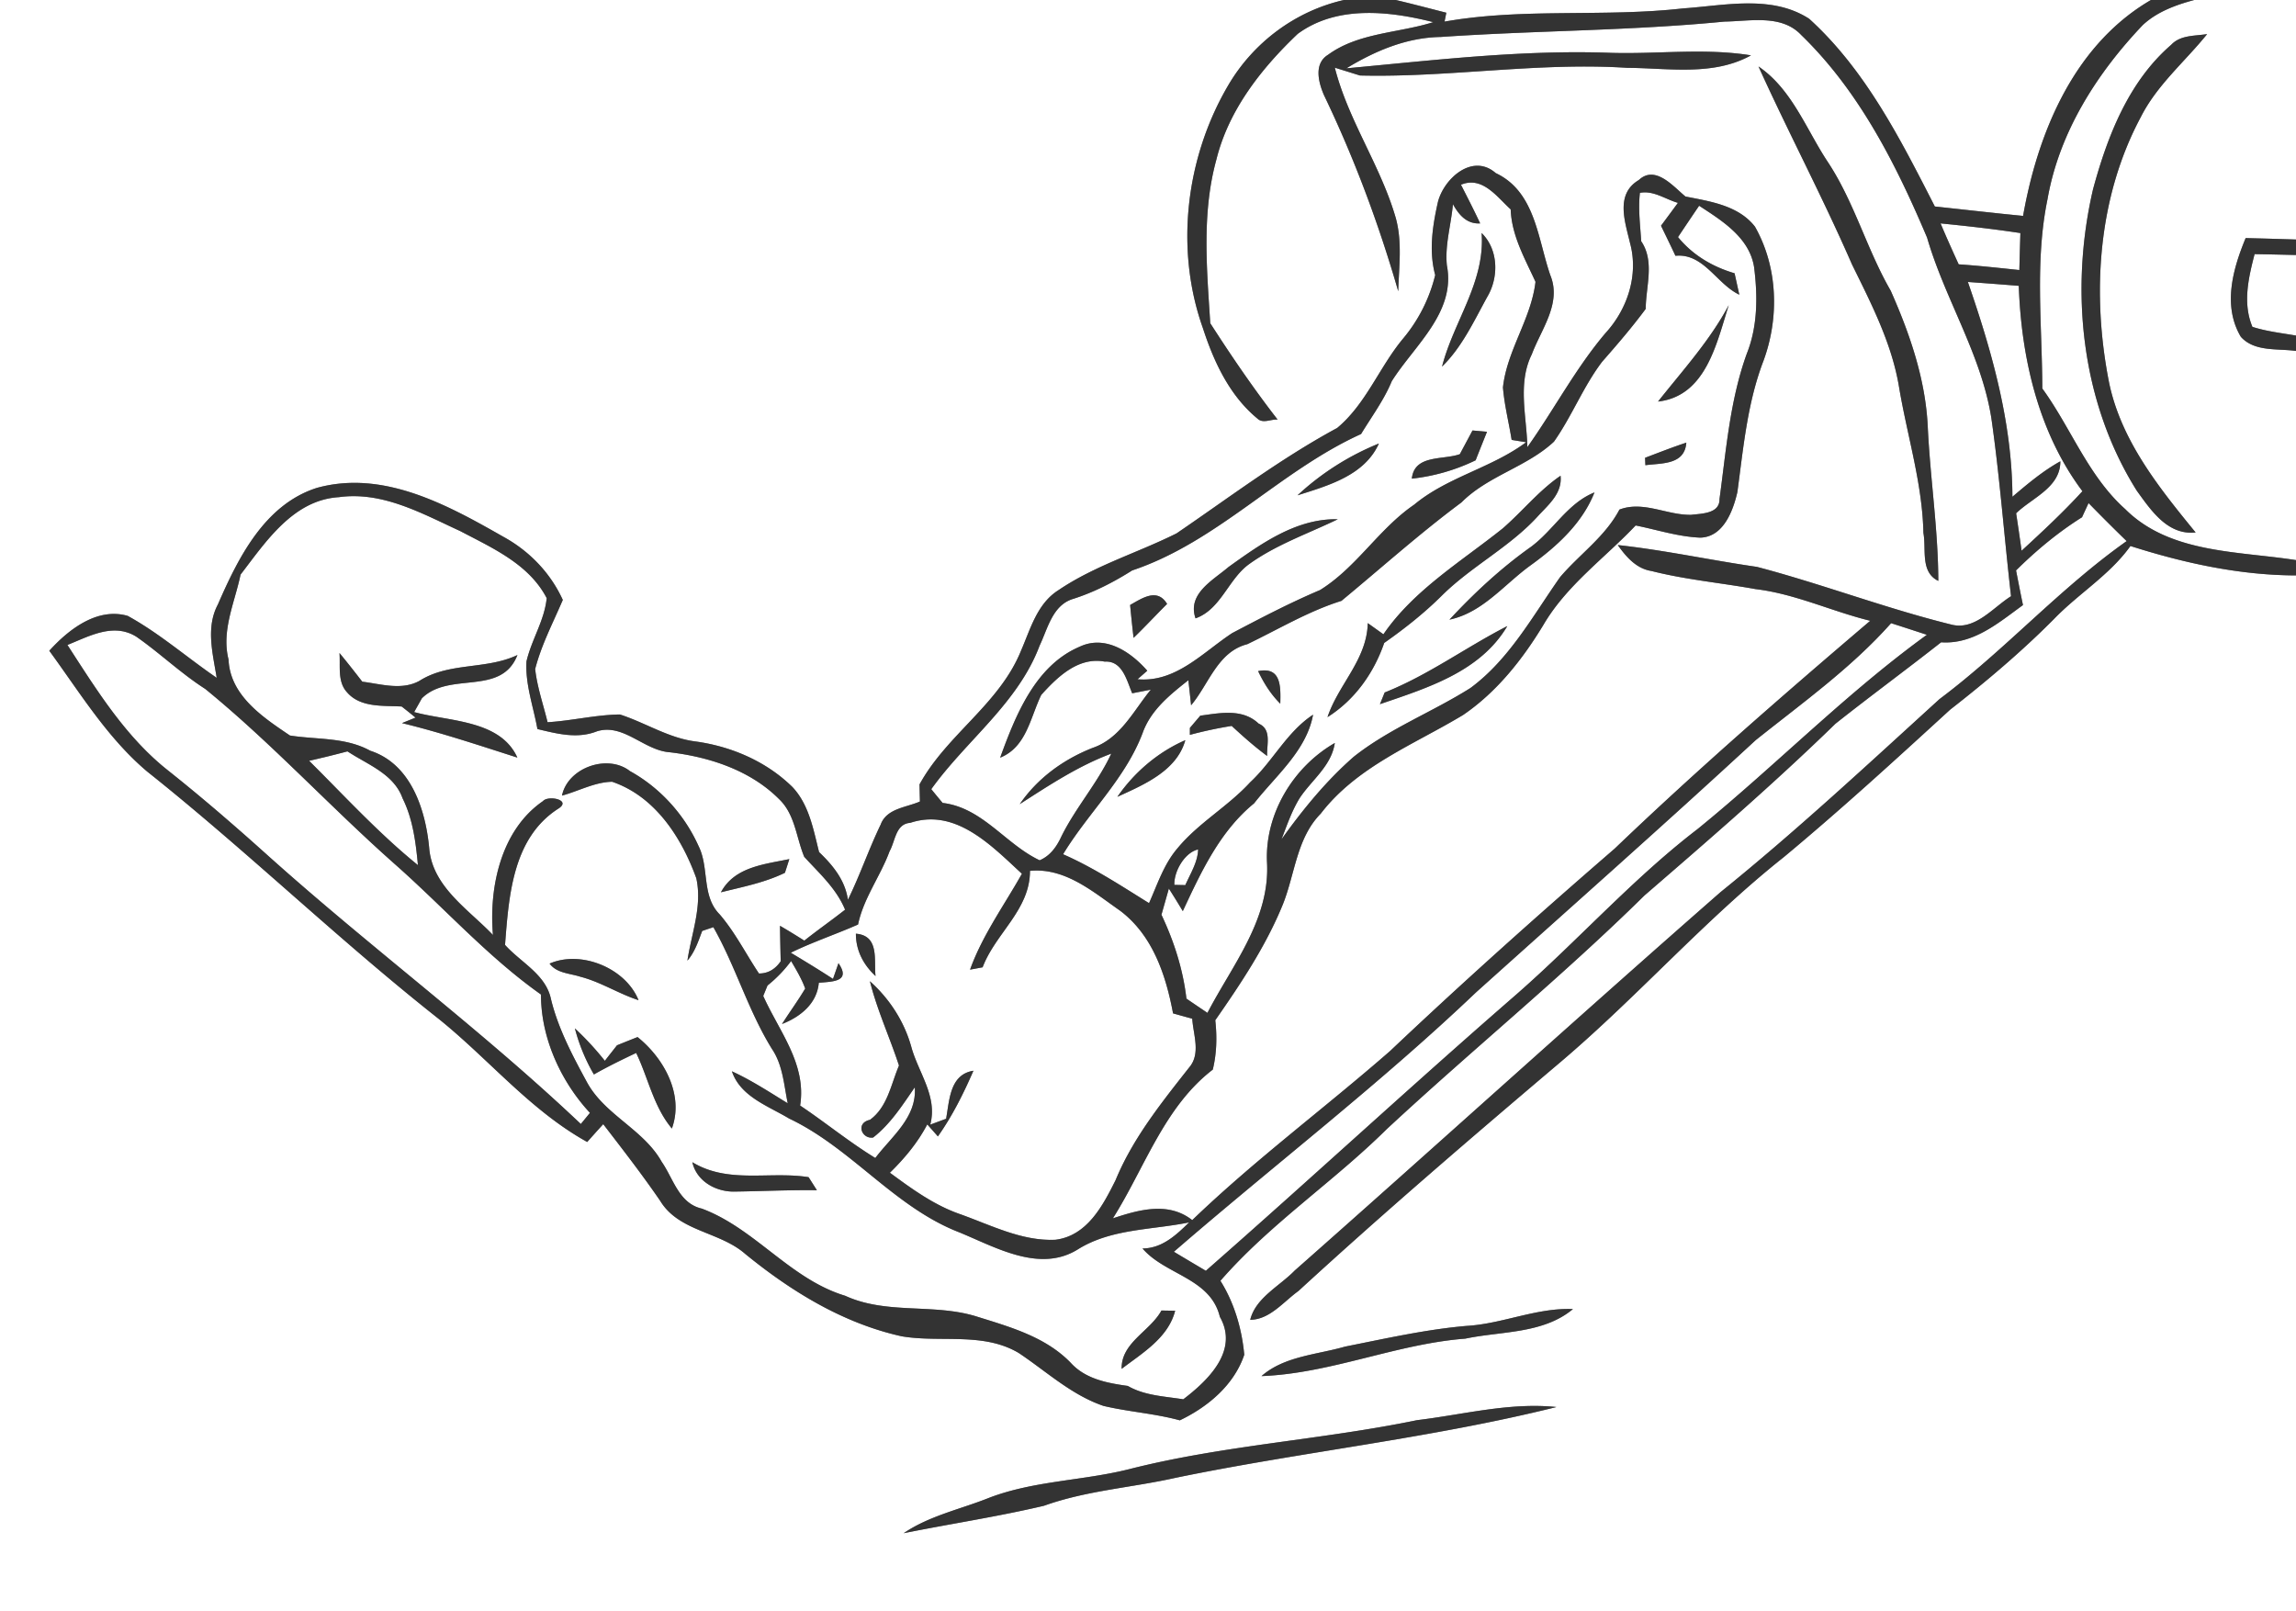 <svg width="380" height="200pt" viewBox="0 0 285 200" xmlns="http://www.w3.org/2000/svg"><rect x="0" y="0" width="285" height="200" fill="#808080" stroke="none"/><g fill="#FFF"><path d="M0 0h166.83c-6.02 1.36-11.24 5.26-14.36 10.57-5.27 8.95-6.66 20.3-3.16 30.14 1.35 4.17 3.31 8.39 6.77 11.24.69.67 1.69.05 2.51.13-2.99-3.85-5.73-7.87-8.36-11.96-.43-6.76-1.07-13.69.76-20.32 1.52-6.15 5.58-11.31 10.1-15.6 4.84-3.56 11.34-2.84 16.82-1.45-4.3 1.36-9.31 1.3-13.06 4.05-1.8 1.1-1.19 3.45-.49 5.04 3.75 7.81 6.8 15.98 9.2 24.31.09-3.01.51-6.09-.29-9.04-1.86-6.5-5.91-12.14-7.58-18.71.78.24 2.34.73 3.12.97 11.09.27 22.11-1.67 33.19-.95 5.11.03 10.66 1.05 15.35-1.55-5.75-.93-11.57-.14-17.35-.31-11-.41-21.94.91-32.87 1.92 3.55-2.16 7.46-3.82 11.68-3.89 11.73-.81 23.51-.76 35.23-1.91 3.17-.04 7.09-.94 9.54 1.66 7.19 6.96 11.78 16.06 15.63 25.16 2.22 7.65 6.73 14.48 7.98 22.43 1.05 7.33 1.59 14.72 2.44 22.07-2.28 1.43-4.49 4.31-7.46 3.51-8.13-2.01-15.98-5.02-24.08-7.15-5.77-.83-11.48-2.08-17.28-2.71 1.04 1.46 2.3 2.93 4.18 3.22 4.25 1.08 8.63 1.47 12.94 2.25 4.92.59 9.44 2.76 14.22 3.93-10.79 9.19-21.48 18.48-31.72 28.28-9.47 8.19-18.8 16.53-27.89 25.13-8.11 7.08-16.78 13.51-24.55 20.98-2.96-2.33-6.62-1.29-9.85-.22 3.94-6.23 6.36-13.83 12.4-18.46.49-2.01.54-4.08.31-6.13 3.17-4.55 6.29-9.22 8.39-14.38 1.51-3.77 1.71-8.23 4.7-11.26 4.49-5.85 11.53-8.55 17.66-12.24 4.19-2.85 7.4-6.92 10-11.22 2.87-4.89 7.58-8.25 11.43-12.31 2.66.53 5.28 1.4 8.02 1.51 2.86-.07 4.07-3.3 4.61-5.66.74-5.47 1.23-11.03 3.22-16.24 2-5.39 1.82-11.66-1.04-16.7-2.06-2.64-5.57-3.13-8.63-3.74-1.51-1.25-3.75-3.96-5.79-2.04-2.94 1.74-1.71 5.16-1.09 7.8 1.09 3.97-.31 8.21-3.03 11.18-3.72 4.38-6.39 9.5-9.71 14.17-.08-3.81-1.24-7.91.55-11.52 1.17-3.13 3.73-6.33 2.3-9.82-1.57-4.52-1.85-10.36-6.78-12.68-2.88-2.51-6.42.67-7.17 3.58-.67 2.97-1.15 6.09-.34 9.08a19.44 19.44 0 01-4.04 7.95c-2.91 3.52-4.57 8.07-8.13 11.03-7 3.78-13.37 8.61-19.93 13.08-4.82 2.41-10.12 3.98-14.62 7.02-2.71 1.69-3.52 4.87-4.72 7.61-2.69 6.58-9.2 10.37-12.57 16.53.01.53.04 1.59.05 2.12-1.69.75-4.13.85-4.87 2.86-1.48 3.06-2.57 6.29-4.07 9.34-.35-2.44-1.87-4.29-3.58-5.92-.71-2.81-1.24-5.88-3.3-8.07-3.21-3.16-7.53-5.03-11.96-5.65-3.39-.41-6.27-2.33-9.46-3.36-3.01.04-5.97.78-8.98.96-.53-2.19-1.29-4.35-1.54-6.6.77-3 2.22-5.75 3.43-8.58-1.54-3.37-4.17-6.09-7.42-7.86-6.93-3.95-14.89-8.32-23.12-6.04-6.47 2.07-9.75 8.67-12.27 14.46-1.53 2.86-.63 6.11-.15 9.11-3.7-2.53-7.11-5.53-11.05-7.69-3.77-1.08-7.32 1.67-9.73 4.33 3.79 5.18 7.2 10.82 12.16 15C30.51 105.5 41.75 116.39 54 126.1c6.43 5.05 11.67 11.64 18.89 15.64.66-.74 1.32-1.48 1.99-2.21 2.41 3.13 4.83 6.25 7.06 9.5 2.32 3.84 7.37 3.81 10.56 6.6 5.71 4.66 12.16 8.62 19.43 10.23 4.82.82 10.12-.56 14.54 2.08 3.43 2.29 6.54 5.21 10.51 6.56 3.13.74 6.36.94 9.47 1.79 3.49-1.67 6.73-4.38 8-8.14-.3-3.22-1.23-6.42-2.96-9.18 6.12-7.04 14-12.25 20.62-18.8 10.55-9.81 21.75-18.91 32.02-29.03 8.04-6.95 16.09-13.9 23.71-21.32 4.32-3.42 8.77-6.69 13.11-10.1 4.02.28 7.12-2.42 10.16-4.62-.3-1.43-.58-2.87-.86-4.3 2.5-2.47 5.21-4.73 8.19-6.6.2-.44.61-1.32.81-1.76 1.55 1.59 3.13 3.17 4.73 4.72-8.3 5.86-15.11 13.53-23.23 19.61-8.93 8.13-17.77 16.36-27.17 23.95-17.74 15.53-35.19 31.38-52.87 46.98-1.87 1.93-4.85 3.38-5.52 6.11 2.41-.01 4.14-2.25 5.98-3.57 10.62-9.75 21.57-19.13 32.57-28.45 9.57-8.12 17.86-17.62 27.71-25.43 7.06-5.87 13.84-12.07 20.61-18.27 4.51-3.52 8.88-7.21 12.91-11.27 3.04-3.15 6.91-5.45 9.48-9.05 6.65 2.12 13.54 3.63 20.55 3.65V200H0V0m218.28 8.25c3.74 8.25 7.99 16.27 11.61 24.58 2.4 4.88 4.95 9.81 5.84 15.23 1.01 6.03 2.89 11.93 3.02 18.08.38 2.04-.42 4.86 1.85 5.96-.02-6.41-1.01-12.76-1.31-19.15-.28-5.88-2.23-11.53-4.6-16.87-2.96-5.12-4.49-10.92-7.75-15.89-2.72-4.07-4.47-9.09-8.66-11.94m-36.23 156.32c-5.09.44-10.09 1.58-15.09 2.57-3.49 1.01-7.54 1.18-10.37 3.66 8.63-.33 16.7-3.99 25.3-4.65 4.47-.94 9.66-.58 13.36-3.67-4.53-.18-8.72 1.83-13.2 2.09m-6.15 11.7c-11.85 2.45-24.02 3.1-35.77 6.09-5.71 1.43-11.73 1.42-17.28 3.52-3.58 1.44-7.45 2.23-10.68 4.42 5.81-1.17 11.67-2.05 17.43-3.41 5.27-1.89 10.87-2.24 16.3-3.46 15.7-3.24 31.74-4.91 47.3-8.79-5.82-.6-11.55.94-17.3 1.63z"/><path d="M173.25 0h93.74c-9.53 5.56-14.02 16.39-15.87 26.8-3.66-.36-7.3-.78-10.95-1.17-4.25-8.31-8.59-16.94-15.6-23.3-4.65-3.01-10.47-1.64-15.62-1.29-9.86 1.12-19.84-.09-29.64 1.64l.22-1.1c-2.09-.53-4.18-1.09-6.28-1.58z"/><path d="M272.36 0H285v29.73c-2.09-.07-4.17-.13-6.25-.18-1.59 3.84-2.88 8.41-.6 12.25 1.7 1.9 4.56 1.43 6.85 1.76v25.96c-7.2-1.13-15.67-.81-21.2-6.33-4.6-4.11-6.73-10.07-10.29-14.97-.02-7.84-.95-15.78.65-23.52 1.45-8.28 6.11-15.59 11.82-21.59 1.77-1.65 4.09-2.49 6.38-3.11m-2.85 5.56c-5.3 4.58-7.93 11.37-9.71 17.96-2.9 12.51-1.49 26.38 5.44 37.39 1.77 2.44 3.82 5.54 7.3 5.18-4.54-5.56-9.24-11.38-10.74-18.59-2.18-11.02-1.42-22.98 3.95-33 2.01-3.97 5.47-6.85 8.22-10.27-1.53.25-3.31.1-4.46 1.33zM181.35 22.93c2.66-1.11 4.46 1.51 6.17 3.06.12 3.26 1.76 6.1 3.08 8.99-.53 4.59-3.54 8.5-4.04 13.11.18 2.19.73 4.34 1.08 6.51l1.8.29c-4.3 3.2-9.76 4.31-13.9 7.75-4.39 3-7.15 7.79-11.69 10.6-3.73 1.58-7.32 3.46-10.9 5.34-3.64 2.39-6.99 6.16-11.75 5.73l1.21-1.06c-2.03-2.32-5.19-4.48-8.37-2.99-5.52 2.33-7.98 8.53-9.89 13.78 3.27-1.32 3.73-4.97 5.1-7.79 2-2.22 4.6-4.75 7.88-4.13 2.21-.14 2.74 2.37 3.41 3.93.57-.11 1.73-.34 2.31-.45-2.15 2.62-3.78 6.06-7.23 7.23-3.62 1.43-6.82 3.75-9.04 6.98 3.64-2.34 7.28-4.75 11.36-6.27-1.69 3.64-4.4 6.67-6.18 10.26-.58 1.26-1.38 2.42-2.71 2.98-4.25-2.01-7.09-6.53-12.04-7.12-.48-.57-.95-1.14-1.41-1.71 4.34-6.05 10.75-10.65 13.44-17.8 1.02-2.13 1.6-5.05 4.18-5.82 2.6-.83 5.01-2.07 7.32-3.53 10.61-3.55 18.3-12.35 28.41-16.93 1.31-2.16 2.84-4.21 3.81-6.56 2.81-4.45 7.97-8.53 6.84-14.37-.26-2.56.53-5.06.75-7.6.74 1.33 1.71 2.48 3.38 2.39-.75-1.62-1.57-3.21-2.38-4.8M179 45.5c2.48-2.42 3.95-5.63 5.6-8.63 1.46-2.43 1.42-5.89-.69-7.95.46 6.09-3.47 10.95-4.91 16.58m3.78 7.93c-.52.98-1.05 1.96-1.57 2.94-2.07.75-5.65.02-5.96 3.04 2.75-.3 5.43-1.07 7.92-2.28.46-1.18.94-2.36 1.41-3.54l-1.8-.16m-21.72 8.05c3.8-1.21 8.32-2.46 10.1-6.43a33.082 33.082 0 00-10.1 6.43m-8.57 8.9c-1.94 1.66-5.14 3.31-4.09 6.37 3.1-1.1 4.04-4.76 6.54-6.65 3.38-2.47 7.38-3.84 11.12-5.65-5.16-.12-9.56 3.06-13.57 5.93m-12.21 4.71c.13 1.36.27 2.72.43 4.08 1.42-1.37 2.76-2.82 4.16-4.21-1.22-2.02-3.08-.72-4.59.13z"/><path d="M203.56 23.94c1.68-.33 3.17.8 4.72 1.24-.7.95-1.4 1.9-2.1 2.84.6 1.24 1.21 2.48 1.79 3.73 3.51-.34 5.09 3.48 7.93 4.83-.15-.66-.44-2-.59-2.66-2.75-.81-5.2-2.26-7.02-4.49.87-1.3 1.74-2.6 2.62-3.89 2.84 1.85 6.23 3.94 6.82 7.59.46 3.58.46 7.35-.89 10.74-2.11 5.81-2.57 12.01-3.4 18.08.03 1.82-2.22 1.79-3.5 1.95-3.01.07-5.94-1.78-8.92-.65-1.76 3.36-4.96 5.55-7.37 8.39-3.39 4.81-6.3 10.2-11.13 13.76-4.74 2.99-10.06 5.03-14.48 8.53-3.43 3-6.32 6.55-8.97 10.25.67-1.73 1.27-3.51 2.25-5.11 1.5-2.27 3.94-3.98 4.37-6.85-5.14 2.95-8.68 8.78-8.42 14.77.41 7.12-4.3 12.78-7.39 18.73-.88-.59-1.75-1.18-2.61-1.77-.42-3.63-1.54-7.11-3.1-10.41l.92-3.25c.59.92 1.16 1.85 1.73 2.8 2.27-4.86 4.6-9.91 8.85-13.38 2.69-3.44 6.5-6.53 7.32-11-3.26 2.14-5 5.79-7.82 8.4-2.75 3-6.4 5.02-9 8.17-1.7 1.97-2.5 4.49-3.54 6.82-3.47-2.16-6.91-4.42-10.67-6.07 3.11-5.14 7.71-9.34 9.87-15.04 1.01-2.85 3.4-4.76 5.68-6.56.09.78.26 2.33.34 3.11 2.2-2.61 3.29-6.64 6.97-7.58 3.89-1.86 7.55-4.08 11.69-5.38 4.94-4.08 9.73-8.38 14.9-12.22 3.29-3.31 8.1-4.39 11.48-7.54 2.23-3.16 3.64-6.84 5.98-9.92 1.87-2.13 3.72-4.28 5.41-6.56.02-2.81 1.14-5.88-.56-8.4-.12-2-.39-4-.16-6m2.25 25.9c5.96-.68 7.27-7.25 8.78-11.97-2.34 4.4-5.7 8.08-8.78 11.97m-1.61 6.98l.04.92c2.02-.27 4.88-.02 5.08-2.8-1.73.57-3.42 1.24-5.12 1.88m-17.66 8.76c-5.14 4.11-11.05 7.65-14.82 13.15-.65-.47-1.3-.93-1.94-1.39-.11 4.55-3.64 7.59-5 11.67 3.38-2.13 5.75-5.47 7.04-9.21 2.51-1.76 4.93-3.67 7.11-5.83 3.7-3.69 8.5-6.07 12.02-9.96 1.29-1.4 2.99-2.79 2.76-4.96-2.69 1.84-4.73 4.41-7.17 6.53M190 67.9c-3.69 2.62-7.01 5.71-10.08 9.01 4.15-.88 6.82-4.41 10.11-6.77 3.25-2.35 6.38-5.2 7.89-9.02-3.35 1.34-5.1 4.72-7.92 6.78m-18.12 18.05c-.15.36-.44 1.09-.59 1.45 5.86-2.01 12.44-4 15.81-9.69-5.14 2.63-9.81 6.09-15.22 8.24m-15.71-2.65c.7 1.48 1.58 2.88 2.75 4.04.06-2.14.11-4.63-2.75-4.04m-7.18 5.53c-.32.38-.97 1.14-1.29 1.52v.86c1.71-.46 3.44-.83 5.19-1.11 1.41 1.31 2.85 2.58 4.4 3.73-.08-1.38.61-3.3-1.06-4.02-2.01-1.9-4.79-1.31-7.24-.98M138.7 98.9c3.27-1.5 7.37-3.21 8.43-7.03-3.4 1.48-6.33 3.99-8.43 7.03zM240.88 27.73c3.31.33 6.62.7 9.91 1.2-.05 1.53-.09 3.06-.13 4.59-2.51-.26-5.01-.54-7.53-.71-.77-1.68-1.53-3.37-2.25-5.08zM279.86 31.54c1.71.03 3.42.07 5.14.11v10c-1.81-.31-3.66-.52-5.41-1.08-1.23-2.93-.49-6.09.27-9.03zM244.27 35c2.11.15 4.22.31 6.32.48.31 8.94 2.44 18.22 7.9 25.49-2.37 2.6-4.96 5-7.55 7.39-.22-1.56-.44-3.1-.68-4.65 2-1.94 5.5-3.19 5.49-6.45-2.17 1.2-4.07 2.81-5.95 4.4-.03-9.18-2.55-18.06-5.53-26.66zM29.86 71.32c3.14-4.09 6.53-9.26 12.2-9.61 5.43-.75 10.32 2.03 15.07 4.21 3.99 2.1 8.54 4.1 10.73 8.32-.27 2.77-1.89 5.17-2.51 7.86-.16 2.86.86 5.61 1.36 8.39 2.44.58 4.94 1.25 7.39.28 3.29-1.02 5.82 2.37 9.03 2.6 4.93.58 10.01 2.24 13.58 5.82 1.99 1.9 2.12 4.76 3.12 7.16 1.87 2.05 3.98 3.92 5.07 6.56-1.66 1.31-3.4 2.52-5.06 3.84-1-.63-2-1.25-3.02-1.84.02 1.46.05 2.93.09 4.4-.7 1.02-1.6 1.52-2.7 1.52-1.63-2.44-2.95-5.09-4.87-7.33-2.28-2.28-1.28-5.78-2.62-8.47-1.75-3.9-4.77-7.25-8.52-9.32-2.79-2.18-7.73-.42-8.44 3.04 2.07-.56 4.04-1.67 6.22-1.72 5.33 1.81 8.62 6.91 10.45 11.97.77 3.46-.6 6.84-1.1 10.23.91-1.06 1.35-2.39 1.83-3.68.34-.12 1.04-.35 1.39-.47 2.77 4.87 4.31 10.33 7.27 15.11 1.35 1.99 1.49 4.46 1.96 6.75-2.27-1.39-4.5-2.86-6.93-3.97 1.07 3.15 4.49 4.29 7.1 5.86 7.75 3.67 13.09 11.03 21.16 14.14 4.52 1.86 9.97 5.05 14.7 2.09 4.12-2.57 9.19-2.39 13.8-3.34-1.62 1.58-3.35 3.22-5.79 3.24 2.84 3.3 8.43 3.66 9.6 8.48 2.39 4.2-1.46 7.89-4.54 10.24-2.33-.37-4.79-.45-6.89-1.66-2.58-.36-5.27-.86-7.1-2.89-3.13-3.22-7.55-4.44-11.71-5.74-5.31-1.64-11.12-.2-16.27-2.56-6.84-2.07-11.19-8.36-17.8-10.82-2.84-.65-3.51-3.7-4.97-5.8-2.27-4.06-7.13-5.84-9.32-9.96-1.77-3.26-3.53-6.58-4.42-10.21-.63-3.1-3.75-4.57-5.71-6.76.47-6.06.93-13.24 6.58-16.89 1.78-1.09-1.22-1.73-1.88-.95-5.19 3.57-6.71 10.65-6.2 16.61-3.06-3.21-7.56-6-7.92-10.86-.46-4.75-2.28-10.38-7.31-12.01-3.09-1.7-6.62-1.36-9.97-1.89-3.35-2.26-7.43-4.95-7.62-9.43-.91-3.61.77-7.07 1.49-10.54m12.28 9.73c.13 1.64-.28 3.57.95 4.89 1.67 1.92 4.49 1.62 6.77 1.75.58.45 1.15.91 1.72 1.38l-1.68.68c4.85 1.18 9.57 2.76 14.32 4.28-2.13-4.71-8.5-4.46-12.81-5.65.24-.43.72-1.28.96-1.71 3.43-3.39 9.84-.2 11.86-5.37-3.9 1.85-8.48.86-12.17 3.21-2.21 1.21-4.75.39-7.09.1-.93-1.2-1.86-2.39-2.83-3.56m47.35 29.7c2.68-.67 5.44-1.2 7.94-2.42.14-.42.41-1.27.55-1.7-3.12.65-6.81.97-8.49 4.12m-21.27 8.85c.9 1.21 2.5 1.2 3.82 1.63 2.53.65 4.75 2.11 7.22 2.91-1.59-3.97-7.12-6.25-11.04-4.54m3.14 8.04c.52 2 1.32 3.93 2.36 5.72 1.71-.97 3.47-1.83 5.25-2.67 1.5 3.12 2.16 6.67 4.43 9.38 1.53-4.2-.99-8.73-4.26-11.35-.64.25-1.91.76-2.55 1.02-.5.64-1.01 1.28-1.51 1.93a36.401 36.401 0 00-3.72-4.03m14.58 16.61c.52 2.31 2.8 3.62 5.05 3.65 3.47-.04 6.94-.22 10.41-.17l-1.03-1.62c-4.83-.77-9.97.86-14.43-1.86m58.23 18.41c-1.42 2.59-5.01 3.98-4.94 7.24 2.59-1.98 5.77-3.84 6.64-7.21-.42-.01-1.27-.02-1.7-.03z"/><path d="M217.94 91.86c5.77-4.61 11.86-8.95 16.8-14.51 1.48.47 2.96.95 4.44 1.44-10.08 7.3-18.78 16.24-28.42 24.08-8.05 6.16-14.81 13.79-22.42 20.46-13.03 11.31-25.69 23.03-38.66 34.4-1.33-.78-2.65-1.57-3.97-2.36 12.45-10.78 25.57-20.82 37.51-32.2 11.59-10.42 23.27-20.73 34.72-31.31zM8.37 80.05c2.72-1.09 5.75-2.81 8.59-1 2.92 2.04 5.51 4.54 8.53 6.47 8.26 6.74 15.49 14.63 23.47 21.69 6.1 5.37 11.53 11.52 18.19 16.23-.01 5.39 2.46 10.78 6.08 14.69-.38.46-.75.92-1.13 1.38-12.31-11.66-25.95-21.77-38.57-33.07-4.06-3.66-8.19-7.24-12.47-10.65-5.39-4.18-9.03-10.09-12.69-15.74zM38.37 94.43c1.59-.36 3.18-.75 4.76-1.17 2.48 1.64 5.76 2.78 6.85 5.84 1.28 2.57 1.63 5.46 1.9 8.28-4.86-3.93-9.09-8.56-13.51-12.95zM110.43 105.64c.71-1.25.73-3.38 2.55-3.51 5.67-1.88 10.12 2.87 13.87 6.32-2.21 3.93-4.9 7.62-6.44 11.9.39-.07 1.17-.22 1.56-.29 1.59-4.22 5.89-7.13 5.88-11.97 4.36-.43 7.84 2.61 11.18 4.94 4.04 3.03 5.69 7.98 6.58 12.75.6.17 1.79.5 2.38.66.13 2 1.1 4.36-.4 6.08-3.44 4.37-6.98 8.78-9.12 13.97-1.58 3.17-3.54 6.91-7.47 7.39-4.17.19-8.04-1.84-11.88-3.2-3.21-1.12-5.95-3.13-8.66-5.12 1.82-1.78 3.46-3.74 4.64-6 .44.49.88.99 1.32 1.49 1.79-2.53 3.18-5.32 4.41-8.15-2.94.46-2.97 3.65-3.39 5.96-.49.18-1.48.55-1.97.73.95-3.53-1.51-6.49-2.37-9.72-.88-3.12-2.7-5.92-5.12-8.08.9 3.59 2.46 6.95 3.61 10.46-.99 2.33-1.42 5.16-3.6 6.74-1.84.4-1.01 2.42.39 2.2 2.17-1.69 3.63-4.01 5.17-6.23.28 3.72-2.88 6.1-4.9 8.77-3.24-1.98-6.18-4.4-9.33-6.51.82-5.17-2.61-9.2-4.58-13.6.13-.33.4-.98.53-1.3 1.11-.89 2.09-1.9 2.93-3.04.65 1.11 1.31 2.21 1.75 3.42-.9 1.51-1.94 2.92-2.88 4.4 2.26-.88 4.34-2.52 4.57-5.12 1.77-.15 4.01-.14 2.44-2.43l-.68 1.95c-1.72-1.12-3.48-2.19-5.24-3.25 2.71-1.33 5.59-2.28 8.35-3.5.68-3.28 2.78-6 3.92-9.11m-4.19 10.25c0 2.11.95 3.87 2.44 5.26-.22-1.93.53-5.02-2.44-5.26zM145.77 109.83c-.06-1.71 1.3-4.03 2.95-4.4-.03 1.56-.97 3.02-1.59 4.43-.34-.01-1.02-.02-1.36-.03z"/></g><g fill="#333"><path d="M166.83 0h6.42c2.1.49 4.19 1.05 6.28 1.58l-.22 1.1c9.8-1.73 19.78-.52 29.64-1.64 5.15-.35 10.97-1.72 15.62 1.29 7.01 6.36 11.35 14.99 15.6 23.3 3.65.39 7.29.81 10.95 1.17 1.85-10.41 6.34-21.24 15.87-26.8h5.37c-2.29.62-4.61 1.46-6.38 3.11-5.71 6-10.37 13.31-11.82 21.59-1.6 7.74-.67 15.68-.65 23.52 3.56 4.9 5.69 10.86 10.29 14.97 5.53 5.52 14 5.2 21.2 6.33v1.9c-7.01-.02-13.9-1.53-20.55-3.65-2.57 3.6-6.44 5.9-9.48 9.05-4.03 4.06-8.4 7.75-12.91 11.27-6.77 6.2-13.55 12.4-20.61 18.27-9.85 7.81-18.14 17.31-27.71 25.43-11 9.32-21.95 18.7-32.57 28.45-1.84 1.32-3.57 3.56-5.98 3.57.67-2.73 3.65-4.18 5.52-6.11 17.68-15.6 35.13-31.45 52.87-46.98 9.4-7.59 18.24-15.82 27.17-23.95 8.12-6.08 14.93-13.75 23.23-19.61-1.6-1.55-3.18-3.13-4.73-4.72-.2.44-.61 1.32-.81 1.76-2.98 1.87-5.69 4.13-8.19 6.6.28 1.43.56 2.87.86 4.3-3.04 2.2-6.14 4.9-10.16 4.62-4.34 3.41-8.79 6.68-13.11 10.1-7.62 7.42-15.67 14.37-23.71 21.32-10.27 10.12-21.47 19.22-32.02 29.03-6.62 6.55-14.5 11.76-20.62 18.8 1.73 2.76 2.66 5.96 2.96 9.18-1.27 3.76-4.51 6.47-8 8.14-3.11-.85-6.34-1.05-9.47-1.79-3.97-1.35-7.08-4.27-10.51-6.56-4.42-2.64-9.72-1.26-14.54-2.08-7.27-1.61-13.72-5.57-19.43-10.23-3.19-2.79-8.24-2.76-10.56-6.6-2.23-3.25-4.65-6.37-7.06-9.5-.67.73-1.33 1.47-1.99 2.21-7.22-4-12.46-10.59-18.89-15.64-12.25-9.71-23.49-20.6-35.72-30.33-4.96-4.18-8.37-9.82-12.16-15 2.41-2.66 5.96-5.41 9.73-4.33 3.94 2.16 7.35 5.16 11.05 7.69-.48-3-1.38-6.25.15-9.11 2.52-5.79 5.8-12.39 12.27-14.46 8.23-2.28 16.19 2.09 23.12 6.04 3.25 1.77 5.88 4.49 7.42 7.86-1.21 2.83-2.66 5.58-3.43 8.58.25 2.25 1.01 4.41 1.54 6.6 3.01-.18 5.97-.92 8.98-.96 3.19 1.03 6.07 2.95 9.46 3.36 4.43.62 8.75 2.49 11.96 5.65 2.06 2.19 2.59 5.26 3.3 8.07 1.71 1.63 3.23 3.48 3.58 5.92 1.5-3.05 2.59-6.28 4.07-9.34.74-2.01 3.18-2.11 4.87-2.86-.01-.53-.04-1.59-.05-2.12 3.37-6.16 9.88-9.95 12.57-16.53 1.2-2.74 2.01-5.92 4.72-7.61 4.5-3.04 9.8-4.61 14.62-7.02 6.56-4.47 12.93-9.3 19.93-13.08 3.56-2.96 5.22-7.51 8.13-11.03a19.44 19.44 0 004.04-7.95c-.81-2.99-.33-6.11.34-9.08.75-2.91 4.29-6.09 7.17-3.58 4.93 2.32 5.21 8.16 6.78 12.68 1.43 3.49-1.13 6.69-2.3 9.82-1.79 3.61-.63 7.71-.55 11.52 3.32-4.67 5.99-9.79 9.71-14.17 2.72-2.97 4.12-7.21 3.03-11.18-.62-2.64-1.85-6.06 1.09-7.8 2.04-1.92 4.28.79 5.79 2.04 3.06.61 6.57 1.1 8.63 3.74 2.86 5.04 3.04 11.31 1.04 16.7-1.99 5.21-2.48 10.77-3.22 16.24-.54 2.36-1.75 5.59-4.61 5.66-2.74-.11-5.36-.98-8.02-1.51-3.85 4.06-8.56 7.42-11.43 12.31-2.6 4.3-5.81 8.37-10 11.22-6.13 3.69-13.17 6.39-17.66 12.24-2.99 3.03-3.19 7.49-4.7 11.26-2.1 5.16-5.22 9.83-8.39 14.38.23 2.05.18 4.12-.31 6.13-6.04 4.63-8.46 12.23-12.4 18.46 3.23-1.07 6.89-2.11 9.85.22 7.77-7.47 16.44-13.9 24.55-20.98 9.09-8.6 18.42-16.94 27.89-25.13 10.24-9.8 20.93-19.09 31.72-28.28-4.78-1.17-9.3-3.34-14.22-3.93-4.31-.78-8.69-1.17-12.94-2.25-1.88-.29-3.14-1.76-4.18-3.22 5.8.63 11.51 1.88 17.28 2.71 8.1 2.13 15.95 5.14 24.08 7.15 2.97.8 5.18-2.08 7.46-3.51-.85-7.35-1.39-14.74-2.44-22.07-1.25-7.95-5.76-14.78-7.98-22.43-3.85-9.1-8.44-18.2-15.63-25.16-2.45-2.6-6.37-1.7-9.54-1.66-11.72 1.15-23.5 1.1-35.23 1.91-4.22.07-8.13 1.73-11.68 3.89C178.06 7.47 189 6.15 200 6.56c5.78.17 11.6-.62 17.35.31-4.69 2.6-10.24 1.58-15.35 1.55-11.08-.72-22.1 1.22-33.19.95-.78-.24-2.34-.73-3.12-.97 1.67 6.57 5.72 12.21 7.58 18.71.8 2.95.38 6.03.29 9.04-2.4-8.33-5.45-16.5-9.2-24.31-.7-1.59-1.31-3.94.49-5.04 3.75-2.75 8.76-2.69 13.06-4.05-5.48-1.39-11.98-2.11-16.82 1.45-4.52 4.29-8.58 9.45-10.1 15.6-1.83 6.63-1.19 13.56-.76 20.32 2.63 4.09 5.37 8.11 8.36 11.96-.82-.08-1.82.54-2.51-.13-3.46-2.85-5.42-7.07-6.77-11.24-3.5-9.84-2.11-21.19 3.16-30.14 3.12-5.31 8.34-9.21 14.36-10.57m14.52 22.93c.81 1.59 1.63 3.18 2.38 4.8-1.67.09-2.64-1.06-3.38-2.39-.22 2.54-1.01 5.04-.75 7.6 1.13 5.84-4.03 9.92-6.84 14.37-.97 2.35-2.5 4.4-3.81 6.56-10.11 4.58-17.8 13.38-28.41 16.93-2.31 1.46-4.72 2.7-7.32 3.53-2.58.77-3.16 3.69-4.18 5.82-2.69 7.15-9.1 11.75-13.44 17.8.46.57.93 1.14 1.41 1.71 4.95.59 7.79 5.11 12.04 7.12 1.33-.56 2.13-1.72 2.71-2.98 1.78-3.59 4.49-6.62 6.18-10.26-4.08 1.52-7.72 3.93-11.36 6.27 2.22-3.23 5.42-5.55 9.04-6.98 3.45-1.17 5.08-4.61 7.23-7.23-.58.11-1.74.34-2.31.45-.67-1.56-1.2-4.07-3.41-3.93-3.28-.62-5.88 1.91-7.88 4.13-1.37 2.82-1.83 6.47-5.1 7.79 1.91-5.25 4.37-11.45 9.89-13.78 3.18-1.49 6.34.67 8.37 2.99l-1.21 1.06c4.76.43 8.11-3.34 11.75-5.73 3.58-1.88 7.17-3.76 10.9-5.34 4.54-2.81 7.3-7.6 11.69-10.6 4.14-3.44 9.6-4.55 13.9-7.75l-1.8-.29c-.35-2.17-.9-4.32-1.08-6.51.5-4.61 3.51-8.52 4.04-13.11-1.32-2.89-2.96-5.73-3.08-8.99-1.71-1.55-3.51-4.17-6.17-3.06m22.21 1.01c-.23 2 .04 4 .16 6 1.7 2.52.58 5.59.56 8.4-1.69 2.28-3.54 4.43-5.41 6.56-2.34 3.08-3.75 6.76-5.98 9.92-3.38 3.15-8.19 4.23-11.48 7.54-5.17 3.84-9.96 8.14-14.9 12.22-4.14 1.3-7.8 3.52-11.69 5.38-3.68.94-4.77 4.97-6.97 7.58-.08-.78-.25-2.33-.34-3.11-2.28 1.8-4.67 3.71-5.68 6.56-2.16 5.7-6.76 9.9-9.87 15.04 3.76 1.65 7.2 3.91 10.67 6.07 1.04-2.33 1.84-4.85 3.54-6.82 2.6-3.15 6.25-5.17 9-8.17 2.82-2.61 4.56-6.26 7.82-8.4-.82 4.47-4.63 7.56-7.32 11-4.25 3.47-6.58 8.52-8.85 13.38-.57-.95-1.14-1.88-1.73-2.8l-.92 3.25c1.56 3.3 2.68 6.78 3.1 10.41.86.59 1.73 1.18 2.61 1.77 3.09-5.95 7.8-11.61 7.39-18.73-.26-5.99 3.28-11.82 8.42-14.77-.43 2.87-2.87 4.58-4.37 6.85-.98 1.6-1.58 3.38-2.25 5.11 2.65-3.7 5.54-7.25 8.97-10.25 4.42-3.5 9.74-5.54 14.48-8.53 4.83-3.56 7.74-8.95 11.13-13.76 2.41-2.84 5.61-5.03 7.37-8.39 2.98-1.13 5.91.72 8.92.65 1.28-.16 3.53-.13 3.5-1.95.83-6.07 1.29-12.27 3.4-18.08 1.35-3.39 1.35-7.16.89-10.74-.59-3.65-3.98-5.74-6.82-7.59-.88 1.29-1.75 2.59-2.62 3.89 1.82 2.23 4.27 3.68 7.02 4.49.15.66.44 2 .59 2.66-2.84-1.35-4.42-5.17-7.93-4.83-.58-1.25-1.19-2.49-1.79-3.73.7-.94 1.4-1.89 2.1-2.84-1.55-.44-3.04-1.57-4.72-1.24m37.32 3.79c.72 1.71 1.48 3.4 2.25 5.08 2.52.17 5.02.45 7.53.71.04-1.53.08-3.06.13-4.59-3.29-.5-6.6-.87-9.91-1.2m3.39 7.27c2.98 8.6 5.5 17.48 5.53 26.66 1.88-1.59 3.78-3.2 5.95-4.4.01 3.26-3.49 4.51-5.49 6.45.24 1.55.46 3.09.68 4.65 2.59-2.39 5.18-4.79 7.55-7.39-5.46-7.27-7.59-16.55-7.9-25.49-2.1-.17-4.21-.33-6.32-.48M29.86 71.32c-.72 3.47-2.4 6.93-1.49 10.54.19 4.48 4.27 7.17 7.62 9.43 3.35.53 6.88.19 9.97 1.89 5.03 1.63 6.85 7.26 7.31 12.01.36 4.86 4.86 7.65 7.92 10.86-.51-5.96 1.01-13.04 6.2-16.61.66-.78 3.66-.14 1.88.95-5.65 3.65-6.11 10.83-6.58 16.89 1.96 2.19 5.08 3.66 5.71 6.76.89 3.63 2.65 6.95 4.42 10.21 2.19 4.12 7.05 5.9 9.32 9.96 1.46 2.1 2.13 5.15 4.97 5.8 6.61 2.46 10.96 8.75 17.8 10.82 5.15 2.36 10.96.92 16.27 2.56 4.16 1.3 8.58 2.52 11.71 5.74 1.83 2.03 4.52 2.53 7.1 2.89 2.1 1.21 4.56 1.29 6.89 1.66 3.08-2.35 6.93-6.04 4.54-10.24-1.17-4.82-6.76-5.18-9.6-8.48 2.44-.02 4.17-1.66 5.79-3.24-4.61.95-9.68.77-13.8 3.34-4.73 2.96-10.18-.23-14.7-2.09-8.07-3.11-13.41-10.47-21.16-14.14-2.61-1.57-6.03-2.71-7.1-5.86 2.43 1.11 4.66 2.58 6.93 3.97-.47-2.29-.61-4.76-1.96-6.75-2.96-4.78-4.5-10.24-7.27-15.11-.35.12-1.05.35-1.39.47-.48 1.29-.92 2.62-1.83 3.68.5-3.39 1.87-6.77 1.1-10.23-1.83-5.06-5.12-10.16-10.45-11.97-2.18.05-4.15 1.16-6.22 1.72.71-3.46 5.65-5.22 8.44-3.04 3.75 2.07 6.77 5.42 8.52 9.32 1.34 2.69.34 6.19 2.62 8.47 1.92 2.24 3.24 4.89 4.87 7.33 1.1 0 2-.5 2.7-1.52-.04-1.47-.07-2.94-.09-4.4 1.02.59 2.02 1.21 3.02 1.84 1.66-1.32 3.4-2.53 5.06-3.84-1.09-2.64-3.2-4.51-5.07-6.56-1-2.4-1.13-5.26-3.12-7.16-3.57-3.58-8.65-5.24-13.58-5.82-3.21-.23-5.74-3.62-9.03-2.6-2.45.97-4.95.3-7.39-.28-.5-2.78-1.52-5.53-1.36-8.39.62-2.69 2.24-5.09 2.51-7.86-2.19-4.22-6.74-6.22-10.73-8.32-4.75-2.18-9.64-4.96-15.07-4.21-5.67.35-9.06 5.52-12.2 9.61m188.08 20.54c-11.45 10.58-23.13 20.89-34.72 31.31-11.94 11.38-25.06 21.42-37.51 32.2 1.32.79 2.64 1.58 3.97 2.36 12.97-11.37 25.63-23.09 38.66-34.4 7.61-6.67 14.37-14.3 22.42-20.46 9.64-7.84 18.34-16.78 28.42-24.08-1.48-.49-2.96-.97-4.44-1.44-4.94 5.56-11.03 9.9-16.8 14.51M8.37 80.05c3.66 5.65 7.3 11.56 12.69 15.74 4.28 3.41 8.41 6.99 12.47 10.65 12.62 11.3 26.26 21.41 38.57 33.07.38-.46.75-.92 1.13-1.38-3.62-3.91-6.09-9.3-6.08-14.69-6.66-4.71-12.09-10.86-18.19-16.23-7.98-7.06-15.21-14.95-23.47-21.69-3.02-1.93-5.61-4.43-8.53-6.47-2.84-1.81-5.87-.09-8.59 1m30 14.38c4.42 4.39 8.65 9.02 13.51 12.95-.27-2.82-.62-5.71-1.9-8.28-1.09-3.06-4.37-4.2-6.85-5.84-1.58.42-3.17.81-4.76 1.17m72.06 11.21c-1.14 3.11-3.24 5.83-3.92 9.11-2.76 1.22-5.64 2.17-8.35 3.5 1.76 1.06 3.52 2.13 5.24 3.25l.68-1.95c1.57 2.29-.67 2.28-2.44 2.43-.23 2.6-2.31 4.24-4.57 5.12.94-1.48 1.98-2.89 2.88-4.4-.44-1.21-1.1-2.31-1.75-3.42a16.22 16.22 0 01-2.93 3.04c-.13.32-.4.97-.53 1.3 1.97 4.4 5.4 8.43 4.58 13.6 3.15 2.11 6.09 4.53 9.33 6.51 2.02-2.67 5.18-5.05 4.9-8.77-1.54 2.22-3 4.54-5.17 6.23-1.4.22-2.23-1.8-.39-2.2 2.18-1.58 2.61-4.41 3.6-6.74-1.15-3.51-2.71-6.87-3.61-10.46 2.42 2.16 4.24 4.96 5.12 8.08.86 3.23 3.32 6.19 2.37 9.72.49-.18 1.48-.55 1.97-.73.42-2.31.45-5.5 3.39-5.96-1.23 2.83-2.62 5.62-4.41 8.15-.44-.5-.88-1-1.32-1.49-1.18 2.26-2.82 4.22-4.64 6 2.71 1.99 5.45 4 8.66 5.12 3.84 1.36 7.71 3.39 11.88 3.2 3.93-.48 5.89-4.22 7.47-7.39 2.14-5.19 5.68-9.6 9.12-13.97 1.5-1.72.53-4.08.4-6.08-.59-.16-1.78-.49-2.38-.66-.89-4.77-2.54-9.72-6.58-12.75-3.34-2.33-6.82-5.37-11.18-4.94.01 4.84-4.29 7.75-5.88 11.97-.39.07-1.17.22-1.56.29 1.54-4.28 4.23-7.97 6.44-11.9-3.75-3.45-8.2-8.2-13.87-6.32-1.82.13-1.84 2.26-2.55 3.51m35.34 4.19c.34.01 1.02.02 1.36.03.62-1.41 1.56-2.87 1.59-4.43-1.65.37-3.01 2.69-2.95 4.4z"/><path d="M269.51 5.56c1.15-1.23 2.93-1.08 4.46-1.33-2.75 3.42-6.21 6.3-8.22 10.27-5.37 10.02-6.13 21.98-3.95 33 1.5 7.21 6.2 13.03 10.74 18.59-3.48.36-5.53-2.74-7.3-5.18-6.93-11.01-8.34-24.88-5.44-37.39 1.78-6.59 4.41-13.38 9.71-17.96zM218.28 8.25c4.19 2.85 5.94 7.87 8.66 11.94 3.26 4.97 4.79 10.77 7.75 15.89 2.37 5.34 4.32 10.99 4.6 16.87.3 6.39 1.29 12.74 1.31 19.15-2.27-1.1-1.47-3.92-1.85-5.96-.13-6.15-2.01-12.05-3.02-18.08-.89-5.42-3.44-10.35-5.84-15.23-3.62-8.31-7.87-16.33-11.61-24.58zM278.75 29.55c2.08.05 4.16.11 6.25.18v1.92c-1.72-.04-3.43-.08-5.14-.11-.76 2.94-1.5 6.1-.27 9.03 1.75.56 3.6.77 5.41 1.08v1.91c-2.29-.33-5.15.14-6.85-1.76-2.28-3.84-.99-8.41.6-12.25zM179 45.5c1.44-5.63 5.37-10.49 4.91-16.58 2.11 2.06 2.15 5.52.69 7.95-1.65 3-3.12 6.21-5.6 8.63zM205.81 49.84c3.08-3.89 6.44-7.57 8.78-11.97-1.51 4.72-2.82 11.29-8.78 11.97zM182.78 53.43l1.8.16c-.47 1.18-.95 2.36-1.41 3.54a24.101 24.101 0 01-7.92 2.28c.31-3.02 3.89-2.29 5.96-3.04.52-.98 1.05-1.96 1.57-2.94zM161.06 61.48c2.94-2.74 6.38-4.92 10.1-6.43-1.78 3.97-6.3 5.22-10.1 6.43zM204.2 56.82c1.7-.64 3.39-1.31 5.12-1.88-.2 2.78-3.06 2.53-5.08 2.8l-.04-.92zM186.54 65.58c2.44-2.12 4.48-4.69 7.17-6.53.23 2.17-1.47 3.56-2.76 4.96-3.52 3.89-8.32 6.27-12.02 9.96-2.18 2.16-4.6 4.07-7.11 5.83-1.29 3.74-3.66 7.08-7.04 9.21 1.36-4.08 4.89-7.12 5-11.67.64.46 1.29.92 1.94 1.39 3.77-5.5 9.68-9.04 14.82-13.15zM190 67.9c2.82-2.06 4.57-5.44 7.92-6.78-1.51 3.82-4.64 6.67-7.89 9.02-3.29 2.36-5.96 5.89-10.11 6.77 3.07-3.3 6.39-6.39 10.08-9.01zM152.49 70.38c4.01-2.87 8.41-6.05 13.57-5.93-3.74 1.81-7.74 3.18-11.12 5.65-2.5 1.89-3.44 5.55-6.54 6.65-1.05-3.06 2.15-4.71 4.09-6.37zM140.28 75.09c1.51-.85 3.37-2.15 4.59-.13-1.4 1.39-2.74 2.84-4.16 4.21-.16-1.36-.3-2.72-.43-4.08zM171.88 85.95c5.41-2.15 10.08-5.61 15.22-8.24-3.37 5.69-9.95 7.68-15.81 9.69.15-.36.44-1.09.59-1.45zM42.14 81.05c.97 1.17 1.9 2.36 2.83 3.56 2.34.29 4.88 1.11 7.09-.1 3.69-2.35 8.27-1.36 12.17-3.21-2.02 5.17-8.43 1.98-11.86 5.37-.24.43-.72 1.28-.96 1.71 4.31 1.19 10.68.94 12.81 5.65-4.75-1.52-9.47-3.1-14.32-4.28l1.68-.68c-.57-.47-1.14-.93-1.72-1.38-2.28-.13-5.1.17-6.77-1.75-1.23-1.32-.82-3.25-.95-4.89zM156.17 83.3c2.86-.59 2.81 1.9 2.75 4.04-1.17-1.16-2.05-2.56-2.75-4.04zM148.99 88.83c2.45-.33 5.23-.92 7.24.98 1.67.72.98 2.64 1.06 4.02-1.55-1.15-2.99-2.42-4.4-3.73-1.75.28-3.48.65-5.19 1.11v-.86c.32-.38.97-1.14 1.29-1.52zM138.7 98.9c2.1-3.04 5.03-5.55 8.43-7.03-1.06 3.82-5.16 5.53-8.43 7.03zM89.49 110.75c1.68-3.15 5.37-3.47 8.49-4.12-.14.43-.41 1.28-.55 1.7-2.5 1.22-5.26 1.75-7.94 2.42zM106.24 115.89c2.97.24 2.22 3.33 2.44 5.26-1.49-1.39-2.44-3.15-2.44-5.26zM68.22 119.6c3.92-1.71 9.45.57 11.04 4.54-2.47-.8-4.69-2.26-7.22-2.91-1.32-.43-2.92-.42-3.82-1.63zM71.36 127.64c1.34 1.25 2.58 2.59 3.72 4.03.5-.65 1.01-1.29 1.51-1.93.64-.26 1.91-.77 2.55-1.02 3.27 2.62 5.79 7.15 4.26 11.35-2.27-2.71-2.93-6.26-4.43-9.38-1.78.84-3.54 1.7-5.25 2.67a22.864 22.864 0 01-2.36-5.72zM85.94 144.25c4.46 2.72 9.6 1.09 14.43 1.86l1.03 1.62c-3.47-.05-6.94.13-10.41.17-2.25-.03-4.53-1.34-5.05-3.65zM144.17 162.66c.43.01 1.28.02 1.7.03-.87 3.37-4.05 5.23-6.64 7.21-.07-3.26 3.52-4.65 4.94-7.24zM182.05 164.57c4.48-.26 8.67-2.27 13.2-2.09-3.7 3.09-8.89 2.73-13.36 3.67-8.6.66-16.67 4.32-25.3 4.65 2.83-2.48 6.88-2.65 10.37-3.66 5-.99 10-2.13 15.09-2.57zM175.9 176.27c5.75-.69 11.48-2.23 17.3-1.63-15.56 3.88-31.6 5.55-47.3 8.79-5.43 1.22-11.03 1.57-16.3 3.46-5.76 1.36-11.62 2.24-17.43 3.41 3.23-2.19 7.1-2.98 10.68-4.42 5.55-2.1 11.57-2.09 17.28-3.52 11.75-2.99 23.92-3.64 35.77-6.09z"/></g></svg>